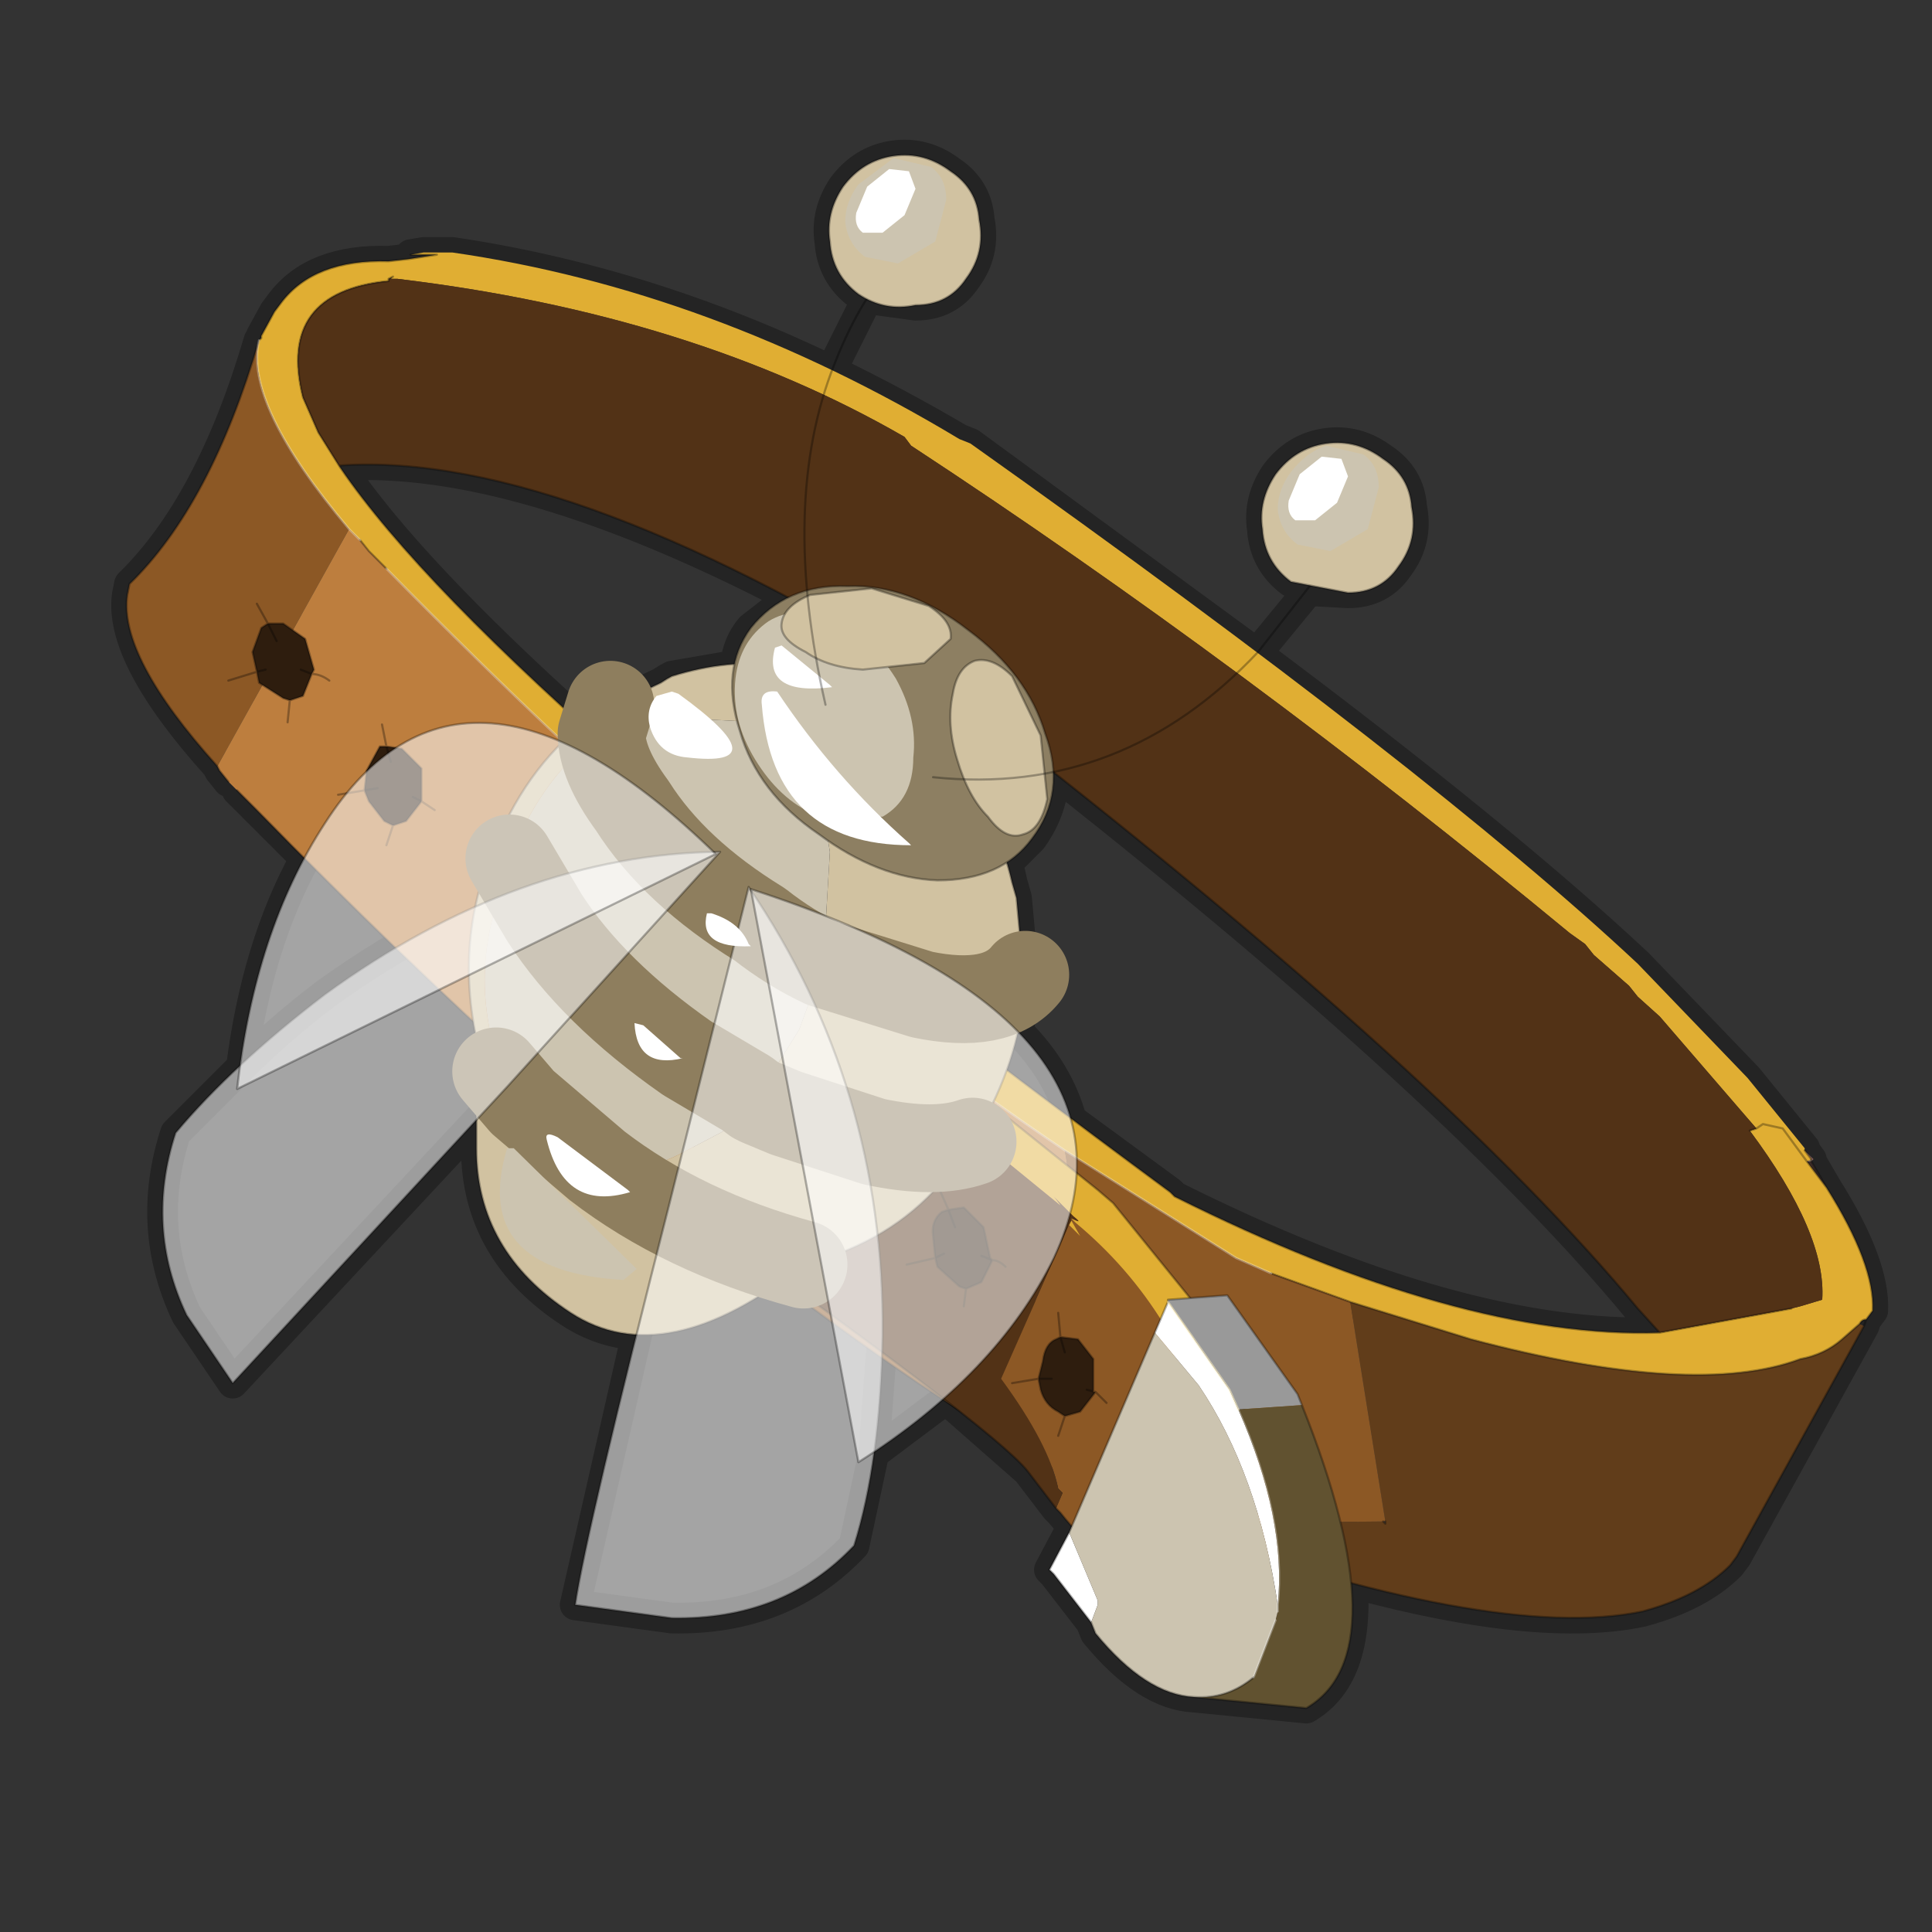 <?xml version="1.0" encoding="UTF-8" standalone="no"?>
<svg xmlns:xlink="http://www.w3.org/1999/xlink" height="440.0px" width="440.0px" xmlns="http://www.w3.org/2000/svg">
  <rect width="100%" height="100%" fill="#333333" stroke="none"/>
  <g transform="matrix(10.0, 0.0, 0.0, 10.0, 0.0, 0.0)">
    <use height="44.0" transform="matrix(1.0, 0.0, 0.0, 1.0, 0.0, 0.0)" width="44.0" xlink:href="#shape0"/>
  </g>
  <defs>
    <g id="shape0" transform="matrix(1.0, 0.0, 0.0, 1.0, 0.0, 0.0)">
      <path d="M44.0 44.0 L0.0 44.0 0.0 0.0 44.0 0.0 44.0 44.0" fill="#43adca" fill-opacity="0.0" fill-rule="evenodd" stroke="none"/>
      <path d="M8.85 6.4 Q6.3 6.65 6.9 9.05 L7.25 9.85 7.75 10.65 7.75 10.6 Q11.75 10.35 18.0 13.6 L18.4 13.45 Q18.15 10.95 18.75 9.0 L18.95 8.45 Q14.7 6.4 10.3 5.75 L9.65 5.75 9.35 5.8 9.95 5.8 9.3 5.9 8.85 5.95 Q7.15 5.9 6.4 6.9 L6.25 7.1 5.95 7.65 5.95 7.7 5.9 7.75 Q5.55 9.2 7.95 12.05 L8.2 12.3 8.4 12.55 8.8 12.95 12.85 16.9 13.25 16.5 Q9.3 12.95 7.75 10.65 M18.95 8.45 L19.0 8.3 19.75 6.8 19.55 6.7 Q18.95 6.25 18.9 5.5 18.8 4.85 19.2 4.25 19.65 3.65 20.35 3.55 21.05 3.45 21.65 3.9 22.25 4.3 22.3 5.0 22.45 5.75 22.0 6.35 21.6 6.95 20.85 6.95 L19.75 6.8 M18.4 13.45 L19.3 13.35 Q20.7 13.3 22.05 14.35 23.4 15.35 23.8 16.7 L24.0 17.6 Q26.3 17.1 28.2 15.35 L28.65 14.9 22.1 10.1 21.85 10.0 Q20.4 9.15 18.95 8.45 M28.65 14.9 L28.65 14.85 29.8 13.45 29.4 13.25 Q28.8 12.8 28.75 12.05 28.65 11.4 29.05 10.8 29.5 10.2 30.2 10.1 30.9 10.0 31.5 10.45 32.1 10.85 32.15 11.55 32.3 12.3 31.85 12.9 31.45 13.5 30.7 13.5 L29.8 13.45 M40.15 25.6 L40.6 25.7 41.15 26.45 41.6 27.05 41.25 26.45 41.25 26.4 41.1 26.2 41.1 26.15 39.8 24.55 37.3 21.95 Q34.2 19.05 28.65 14.9 M40.8 29.8 L37.8 30.35 Q33.25 30.5 26.75 27.25 L26.65 27.15 24.4 25.5 24.55 26.4 28.15 28.65 28.95 29.0 30.75 29.65 33.5 30.5 Q38.6 31.85 41.0 30.95 41.55 30.85 41.95 30.5 L42.35 30.15 Q42.4 30.05 42.5 30.05 L42.65 29.85 Q42.7 28.8 41.6 27.05 M24.55 26.4 L24.55 26.75 25.0 27.1 25.35 27.4 27.2 29.55 27.95 29.5 29.55 31.75 29.65 32.0 30.55 34.65 30.8 36.05 Q35.05 37.2 37.4 36.7 38.7 36.35 39.4 35.65 L39.55 35.45 42.45 30.2 42.5 30.05 M24.55 26.75 L24.4 27.65 24.0 28.65 Q23.15 30.4 21.5 31.85 L21.75 32.05 23.4 33.5 24.05 34.35 24.15 34.45 24.4 34.75 26.6 29.65 26.6 29.6 27.2 29.55 M29.1 36.55 L29.15 35.6 29.0 34.7 28.55 33.0 28.2 32.1 28.0 31.65 27.25 30.55 26.6 29.65 M24.1 29.9 L24.15 30.45 24.55 30.5 24.9 30.95 24.9 31.7 24.95 31.7 25.2 31.95 M24.4 34.75 L24.35 34.9 23.9 35.75 24.0 35.85 24.85 36.95 24.95 37.2 Q26.1 38.6 27.2 38.65 27.95 38.7 28.55 38.2 L29.05 36.9 M24.0 17.6 Q33.2 24.85 37.3 29.8 L37.8 30.35 M30.8 36.05 Q30.95 38.2 29.75 38.9 L27.2 38.65 M21.25 17.7 L21.95 17.75 21.8 17.3 Q21.55 16.5 21.7 15.8 21.8 15.2 22.2 15.05 22.6 14.95 23.05 15.4 L23.7 16.75 23.9 17.6 24.0 17.6 Q24.0 18.4 23.5 19.1 L22.95 19.65 23.05 20.1 23.15 20.45 23.3 22.1 23.35 22.2 23.2 23.5 Q24.1 24.4 24.4 25.5 M18.4 13.45 L18.4 13.6 18.45 13.55 19.85 13.4 21.15 13.8 Q21.7 14.15 21.65 14.55 L21.05 15.1 20.3 15.3 19.65 15.25 18.6 15.0 18.35 14.85 Q17.75 14.55 17.8 14.2 L17.9 14.0 Q18.0 13.75 18.4 13.6 M23.9 17.6 L23.85 18.2 Q23.7 18.9 23.3 19.0 22.9 19.15 22.5 18.6 L21.95 17.75 M13.25 16.5 L13.9 16.05 14.0 16.05 15.05 15.55 Q15.2 15.45 15.3 15.4 L16.75 15.15 Q16.8 14.65 17.1 14.3 L18.0 13.6 M22.95 19.65 L21.35 20.05 Q20.1 20.0 18.85 19.15 L18.65 19.0 Q17.25 18.05 16.85 16.65 L16.75 16.1 16.75 15.15 M17.05 20.2 L16.9 20.8 16.05 24.35 15.25 27.4 15.2 27.6 14.5 30.4 13.1 36.55 15.3 36.85 Q17.85 36.9 19.45 35.2 L19.9 33.1 20.1 30.4 Q20.15 24.8 17.1 20.3 L17.05 20.2 M23.2 23.5 L22.3 22.75 Q21.0 21.75 18.9 20.9 L17.1 20.25 17.1 20.3 M13.9 16.05 L13.7 16.7 13.75 16.95 13.9 17.5 16.25 19.4 16.4 19.4 15.85 20.05 16.9 20.8 M15.85 20.05 L13.65 22.45 14.65 23.35 15.3 23.85 15.65 24.1 16.05 24.35 M23.35 22.2 Q23.0 22.65 22.3 22.75 M8.7 16.5 L8.8 17.0 9.05 17.0 Q10.7 16.0 12.8 16.95 L13.2 17.1 13.9 17.5 M5.85 13.75 L6.1 14.2 6.45 14.2 6.7 14.3 6.95 14.55 7.15 15.25 7.1 15.35 7.5 15.5 M5.2 15.5 L5.85 15.3 5.75 14.85 5.95 14.3 6.1 14.2 6.3 14.6 M5.85 15.3 L5.9 15.55 5.95 15.65 Q6.15 15.85 6.45 15.9 L6.6 15.95 6.9 15.85 7.1 15.35 6.85 15.25 M14.5 30.4 Q13.7 30.35 13.0 29.9 10.85 28.5 10.85 26.15 L10.85 25.55 5.3 31.5 4.25 29.95 Q3.3 27.95 4.0 25.8 L5.5 24.3 Q5.85 21.55 6.95 19.55 L5.85 18.45 5.4 18.0 M5.2 17.8 L5.0 17.55 4.95 17.45 Q2.7 14.95 2.9 13.55 L2.95 13.3 Q4.8 11.5 5.9 7.75 M8.8 17.0 L8.65 17.0 8.35 17.55 8.35 17.6 8.85 17.15 8.8 17.0 M8.85 17.15 L9.05 17.0 M6.95 19.55 L7.4 18.75 7.9 18.1 8.35 17.6 M6.6 15.95 L6.55 16.45 M5.5 24.3 Q6.35 23.45 7.4 22.65 11.75 19.5 16.25 19.4 M12.95 26.05 L11.9 25.1 11.6 24.7 11.55 24.75 11.5 24.85 10.85 25.55 M13.65 22.45 L11.6 24.7 M23.95 31.4 L23.65 31.4 23.7 31.65 Q23.8 32.0 24.1 32.15 L24.25 32.25 24.6 32.15 24.95 31.7 M24.15 30.45 L24.25 30.8 M22.95 31.6 L23.65 31.4 23.75 31.0 Q23.8 30.6 24.05 30.5 L24.15 30.45 M24.25 32.25 L24.1 32.7 M21.5 31.85 L21.5 31.9 21.75 32.05 M19.9 33.1 L21.5 31.9 M14.15 26.95 L15.2 27.6" fill="none" stroke="#000000" stroke-linecap="round" stroke-linejoin="round" stroke-opacity="0.302" stroke-width="0.7"/>
      <path d="M41.25 26.45 L41.15 26.45 41.25 26.4 41.25 26.45" fill="#a68d6f" fill-rule="evenodd" stroke="none"/>
      <path d="M41.6 27.05 L41.15 26.45 41.25 26.45 41.6 27.05 M8.85 6.35 L8.95 6.3 8.9 6.35 8.85 6.35" fill="#3d2e2a" fill-rule="evenodd" stroke="none"/>
      <path d="M41.25 26.4 L41.1 26.2 41.3 26.4 41.25 26.45 41.25 26.4" fill="#8f675e" fill-rule="evenodd" stroke="none"/>
      <path d="M30.75 29.65 L33.5 30.5 Q38.6 31.85 41.0 30.95 41.55 30.85 41.95 30.5 L42.35 30.15 42.45 30.2 39.55 35.45 39.4 35.65 Q38.7 36.35 37.4 36.7 34.0 37.4 26.5 34.7 L31.5 34.65 31.55 34.7 31.55 34.65 30.75 29.65" fill="#613d1a" fill-rule="evenodd" stroke="none"/>
      <path d="M9.35 5.8 L9.65 5.75 10.3 5.75 Q16.2 6.6 21.85 10.0 L22.1 10.1 Q32.6 17.55 37.3 21.95 L39.8 24.55 41.1 26.15 41.1 26.2 41.25 26.4 41.15 26.45 41.6 27.05 Q42.7 28.8 42.65 29.85 L42.5 30.05 Q42.4 30.05 42.35 30.15 L41.95 30.5 Q41.55 30.85 41.0 30.95 38.6 31.85 33.5 30.5 L30.75 29.65 28.95 29.0 28.15 28.65 24.25 26.2 Q17.1 21.4 8.8 12.95 L8.4 12.55 8.2 12.3 7.95 12.05 Q5.55 9.2 5.9 7.75 L5.95 7.7 5.95 7.65 6.25 7.1 6.4 6.9 Q7.15 5.9 8.85 5.95 L9.3 5.9 9.95 5.8 9.35 5.8 M40.0 25.7 L40.15 25.6 40.6 25.7 41.15 26.45 40.6 25.7 40.15 25.6 40.0 25.7 37.8 23.15 37.3 22.7 37.1 22.45 36.3 21.75 36.1 21.5 35.75 21.25 Q28.3 15.1 20.75 10.15 L20.6 9.95 Q15.75 7.15 9.05 6.35 L9.0 6.35 8.9 6.35 8.95 6.3 8.85 6.35 8.85 6.4 Q6.3 6.65 6.9 9.05 L7.25 9.85 7.75 10.65 Q9.55 13.3 14.6 17.7 L15.1 18.15 Q19.6 21.95 26.65 27.15 L26.75 27.25 Q33.25 30.5 37.8 30.35 L40.8 29.8 41.0 29.75 41.5 29.6 Q41.6 28.1 39.85 25.75 L40.0 25.7" fill="#e0ae33" fill-rule="evenodd" stroke="none"/>
      <path d="M5.9 7.75 Q5.55 9.2 7.95 12.05 L4.95 17.45 Q2.7 14.95 2.9 13.55 L2.95 13.3 Q4.8 11.5 5.9 7.75 M24.25 26.2 L28.15 28.65 28.95 29.0 30.75 29.65 31.55 34.65 31.5 34.65 26.5 34.7 26.05 34.55 25.95 34.5 25.8 34.45 25.5 34.3 Q21.9 32.35 18.05 29.45 25.3 31.9 24.25 26.2" fill="#8c5825" fill-rule="evenodd" stroke="none"/>
      <path d="M7.95 12.05 L8.2 12.3 8.4 12.55 8.8 12.95 Q17.1 21.4 24.25 26.2 25.3 31.9 18.05 29.45 12.3 25.05 5.85 18.45 L5.4 18.0 5.2 17.8 5.0 17.55 4.95 17.45 7.95 12.05" fill="#bd7e3e" fill-rule="evenodd" stroke="none"/>
      <path d="M31.5 34.65 L31.55 34.65 31.55 34.7 31.5 34.65" fill="#47392f" fill-rule="evenodd" stroke="none"/>
      <path d="M40.0 25.7 L39.85 25.75 Q41.6 28.1 41.5 29.6 L41.0 29.75 40.8 29.8 37.8 30.35 37.3 29.8 Q32.95 24.55 22.8 16.65 L22.2 16.1 21.95 15.95 Q13.0 10.25 7.75 10.6 L7.75 10.65 7.25 9.85 6.9 9.05 Q6.3 6.65 8.85 6.4 L8.85 6.35 8.9 6.35 9.0 6.35 9.05 6.35 Q15.75 7.15 20.6 9.95 L20.75 10.15 Q28.3 15.1 35.75 21.25 L36.1 21.5 36.3 21.75 37.1 22.45 37.3 22.7 37.8 23.15 40.0 25.7" fill="#523216" fill-rule="evenodd" stroke="none"/>
      <path d="M9.35 5.8 L9.95 5.8 9.3 5.9 8.85 5.95 Q7.15 5.9 6.4 6.9 L6.25 7.1 5.95 7.65 5.95 7.7 5.9 7.75 M8.2 12.3 L8.4 12.55 8.8 12.95 M28.95 29.0 L30.75 29.65 33.5 30.5 Q38.6 31.85 41.0 30.95 41.55 30.85 41.95 30.5 L42.35 30.15 Q42.4 30.05 42.5 30.05 L42.65 29.85 Q42.7 28.8 41.6 27.05 L41.15 26.45 40.6 25.7 40.15 25.6 40.0 25.7 39.85 25.75 M40.8 29.8 L37.8 30.35 Q33.25 30.5 26.75 27.25 L26.65 27.15 Q19.6 21.95 15.1 18.15 L14.6 17.7 Q9.55 13.3 7.75 10.65 L7.25 9.85 6.9 9.05 Q6.3 6.65 8.85 6.4 L8.85 6.35 8.95 6.3 M41.6 27.05 L41.25 26.45 41.25 26.4 41.1 26.2 M42.45 30.2 L42.5 30.05 M42.45 30.2 L39.55 35.45 39.4 35.65 Q38.7 36.35 37.4 36.7 34.0 37.4 26.5 34.7 L26.05 34.55 25.95 34.5 25.8 34.45 25.5 34.3 Q21.9 32.35 18.05 29.45 12.3 25.05 5.85 18.45 L5.4 18.0 M5.2 17.8 L5.0 17.55 4.95 17.45 Q2.7 14.95 2.9 13.55 L2.95 13.3 Q4.8 11.5 5.9 7.75 M7.75 10.65 L7.75 10.6 Q13.0 10.25 21.95 15.95 L22.2 16.1 22.8 16.65 Q32.95 24.55 37.3 29.8 L37.8 30.35 M31.5 34.65 L31.55 34.7 31.55 34.65" fill="none" stroke="#000000" stroke-linecap="round" stroke-linejoin="round" stroke-opacity="0.302" stroke-width="0.05"/>
      <path d="M5.9 7.75 Q5.55 9.2 7.95 12.05 L8.2 12.3 M8.8 12.95 Q17.1 21.4 24.25 26.2 L28.15 28.65 28.95 29.0" fill="none" stroke="#ffffff" stroke-linecap="round" stroke-linejoin="round" stroke-opacity="0.302" stroke-width="0.05"/>
      <path d="M27.8 30.5 Q29.5 34.8 27.85 35.85 L25.9 35.65 Q26.5 35.65 26.9 35.3 27.9 33.45 26.6 30.55 L27.8 30.5" fill="#47392f" fill-rule="evenodd" stroke="none"/>
      <path d="M25.9 35.65 L25.85 35.6 Q25.05 35.6 24.15 34.45 L24.05 34.35 24.2 34.0 24.1 33.9 Q23.9 32.9 22.8 31.4 L24.35 27.9 24.6 28.15 24.4 27.8 24.4 27.75 24.5 27.85 Q25.7 28.85 26.5 30.15 L26.6 30.55 Q27.9 33.45 26.9 35.3 26.5 35.65 25.9 35.65" fill="#8c5825" fill-rule="evenodd" stroke="none"/>
      <path d="M15.1 27.2 L17.45 23.5 17.4 23.45 18.15 22.55 24.15 27.45 24.0 27.25 24.3 27.55 24.45 27.7 Q24.7 27.9 24.4 27.75 L24.4 27.8 24.35 27.9 22.8 31.4 Q23.9 32.9 24.1 33.9 L24.2 34.0 24.05 34.35 23.4 33.5 Q22.6 32.5 15.1 27.2" fill="#523216" fill-rule="evenodd" stroke="none"/>
      <path d="M18.15 22.55 L18.65 22.0 25.0 27.1 25.35 27.4 27.7 30.3 27.8 30.5 26.6 30.55 26.5 30.15 Q25.7 28.85 24.5 27.85 L24.4 27.75 Q24.7 27.9 24.45 27.7 L24.3 27.55 24.0 27.25 24.15 27.45 18.15 22.55 M24.4 27.8 L24.6 28.15 24.35 27.9 24.4 27.8" fill="#e0ae33" fill-rule="evenodd" stroke="none"/>
      <path d="M18.65 22.0 L25.0 27.1 25.35 27.4 27.7 30.3 27.8 30.5 Q29.5 34.8 27.85 35.85 L25.9 35.65 25.85 35.6 Q25.05 35.6 24.15 34.45 L24.05 34.35 23.4 33.5 Q22.6 32.5 15.1 27.2 M26.6 30.55 L27.8 30.5 M26.9 35.3 Q26.5 35.65 25.9 35.65" fill="none" stroke="#000000" stroke-linecap="round" stroke-linejoin="round" stroke-opacity="0.302" stroke-width="0.05"/>
      <path d="M26.3 30.35 L26.6 29.65 28.0 31.65 28.2 32.1 Q29.3 34.6 29.1 36.55 28.65 33.55 27.3 31.55 L26.3 30.35 M24.85 36.95 L24.0 35.85 23.9 35.75 24.35 34.9 25.0 36.45 25.0 36.55 24.85 36.95" fill="#ffffff" fill-rule="evenodd" stroke="none"/>
      <path d="M26.6 29.65 L26.6 29.6 27.95 29.5 29.55 31.75 29.65 32.0 28.2 32.1 28.0 31.65 26.6 29.65" fill="#999999" fill-rule="evenodd" stroke="none"/>
      <path d="M29.65 32.0 Q31.9 37.65 29.75 38.9 L27.2 38.65 Q27.95 38.7 28.55 38.2 L29.05 36.9 29.1 36.7 29.1 36.55 Q29.3 34.6 28.2 32.1 L29.65 32.0" fill="#615230" fill-rule="evenodd" stroke="none"/>
      <path d="M27.2 38.65 Q26.1 38.6 24.95 37.2 L24.85 36.95 25.0 36.55 25.0 36.45 24.35 34.9 26.3 30.35 27.3 31.55 Q28.65 33.55 29.1 36.55 L29.1 36.7 29.05 36.9 28.55 38.2 Q27.95 38.7 27.2 38.65" fill="#ccc4b0" fill-rule="evenodd" stroke="none"/>
      <path d="M26.3 30.35 L26.6 29.65 26.6 29.6 27.95 29.5 29.55 31.75 29.65 32.0 Q31.9 37.65 29.75 38.9 L27.2 38.65 Q26.1 38.6 24.95 37.2 L24.85 36.95 24.0 35.85 23.9 35.75 24.35 34.9 26.3 30.35 M28.55 38.2 Q27.95 38.7 27.2 38.65" fill="none" stroke="#000000" stroke-linecap="round" stroke-linejoin="round" stroke-opacity="0.302" stroke-width="0.05"/>
      <path d="M29.1 36.55 Q29.3 34.6 28.2 32.1 M29.1 36.55 L29.1 36.7 M29.05 36.9 L28.55 38.2" fill="none" stroke="#ffffff" stroke-linecap="round" stroke-linejoin="round" stroke-opacity="0.302" stroke-width="0.05"/>
      <path d="M28.2 32.1 L28.0 31.65 26.6 29.65" fill="none" stroke="#fff2c2" stroke-linecap="round" stroke-linejoin="round" stroke-opacity="0.502" stroke-width="0.05"/>
      <path d="M22.6 28.7 L22.35 29.2 22.0 29.35 21.85 29.3 21.35 28.85 21.3 28.65 21.5 28.55 21.3 28.65 21.25 28.15 Q21.2 27.8 21.45 27.6 L21.6 27.55 21.95 27.5 22.4 27.95 22.55 28.65 22.6 28.7 22.35 28.6 22.6 28.7 M21.75 27.95 L21.6 27.55 21.75 27.95" fill="#2e1d0e" fill-rule="evenodd" stroke="none"/>
      <path d="M21.3 28.65 L21.35 28.85 21.85 29.3 22.0 29.35 22.35 29.2 22.6 28.7 22.35 28.6 M22.0 29.35 L21.95 29.75 M22.6 28.7 Q22.75 28.7 22.9 28.85 M22.6 28.7 L22.55 28.65 22.4 27.95 21.95 27.5 21.6 27.55 21.75 27.95 M21.6 27.55 L21.4 27.1 M21.5 28.55 L21.3 28.65 20.65 28.8 M21.3 28.65 L21.25 28.15 Q21.2 27.8 21.45 27.6 L21.6 27.55" fill="none" stroke="#000000" stroke-linecap="round" stroke-linejoin="round" stroke-opacity="0.302" stroke-width="0.05"/>
      <path d="M24.95 31.7 L24.6 32.15 24.25 32.25 24.1 32.15 Q23.8 32.0 23.7 31.65 L23.65 31.4 23.75 31.0 Q23.8 30.6 24.05 30.5 L24.15 30.45 24.55 30.5 24.9 30.95 24.9 31.7 24.95 31.7 24.75 31.65 24.95 31.7 M24.25 30.8 L24.15 30.45 24.25 30.8 M23.65 31.4 L23.95 31.4 23.65 31.4" fill="#2e1d0e" fill-rule="evenodd" stroke="none"/>
      <path d="M23.65 31.4 L23.7 31.65 Q23.8 32.0 24.1 32.15 L24.25 32.25 24.6 32.15 24.95 31.7 24.75 31.65 M24.25 32.25 L24.1 32.7 M24.95 31.7 L25.2 31.95 M24.95 31.7 L24.9 31.7 24.9 30.95 24.55 30.5 24.15 30.45 24.25 30.8 M23.65 31.4 L23.75 31.0 Q23.8 30.6 24.05 30.5 L24.15 30.45 24.1 29.9 M23.95 31.4 L23.65 31.4 23.05 31.5" fill="none" stroke="#000000" stroke-linecap="round" stroke-linejoin="round" stroke-opacity="0.302" stroke-width="0.05"/>
      <path d="M7.1 15.35 L6.9 15.85 6.6 15.95 6.45 15.9 5.9 15.55 5.85 15.3 5.75 14.85 5.95 14.3 6.1 14.2 6.45 14.2 6.95 14.55 7.15 15.25 7.1 15.35 6.85 15.25 7.1 15.35 M6.3 14.6 L6.1 14.2 6.3 14.6 M5.85 15.3 L6.05 15.25 5.85 15.3" fill="#2e1d0e" fill-rule="evenodd" stroke="none"/>
      <path d="M5.85 15.3 L5.9 15.55 6.45 15.9 6.6 15.95 6.9 15.85 7.1 15.35 6.85 15.25 M6.6 15.95 L6.55 16.45 M7.1 15.35 Q7.3 15.35 7.5 15.5 M7.1 15.35 L7.15 15.25 6.95 14.55 6.45 14.2 6.1 14.2 6.3 14.6 M5.85 15.3 L5.75 14.85 5.95 14.3 6.1 14.2 5.85 13.75 M6.05 15.25 L5.85 15.3 5.2 15.5" fill="none" stroke="#000000" stroke-linecap="round" stroke-linejoin="round" stroke-opacity="0.302" stroke-width="0.05"/>
      <path d="M9.6 18.25 L9.25 18.7 8.95 18.8 8.75 18.7 8.4 18.25 8.3 18.0 8.35 17.55 8.65 17.0 8.8 17.0 9.15 17.05 9.6 17.5 9.6 18.2 9.6 18.25 9.4 18.15 9.6 18.25 M8.9 17.35 L8.8 17.0 8.9 17.35 M8.3 18.0 L8.6 17.95 8.3 18.0" fill="#2e1d0e" fill-rule="evenodd" stroke="none"/>
      <path d="M8.3 18.0 L8.4 18.25 8.75 18.7 8.95 18.8 9.25 18.7 9.6 18.25 9.4 18.15 M8.95 18.8 L8.8 19.25 M9.6 18.25 L9.9 18.45 M9.6 18.25 L9.6 18.2 9.6 17.5 9.15 17.05 8.8 17.0 8.9 17.35 M8.3 18.0 L7.7 18.1 M8.3 18.0 L8.35 17.55 8.65 17.0 8.8 17.0 8.7 16.5 M8.6 17.95 L8.3 18.0 Z" fill="none" stroke="#000000" stroke-linecap="round" stroke-linejoin="round" stroke-opacity="0.302" stroke-width="0.05"/>
      <path d="M11.3 24.4 L11.9 25.1 13.6 26.55 12.65 26.1 Q11.75 25.55 11.3 24.4" fill="#ffcc00" fill-rule="evenodd" stroke="none"/>
      <path d="M18.75 21.95 L21.0 22.65 Q22.7 23.0 23.35 22.2 22.7 23.0 21.0 22.65 L18.75 21.95 18.9 19.4 Q18.6 17.3 17.35 16.45 L14.4 16.3 Q14.0 16.45 13.7 16.7 12.5 17.55 11.8 19.1 L11.75 19.3 11.6 19.55 11.4 20.1 11.35 20.45 Q10.9 21.8 11.1 23.15 L11.3 24.4 10.85 23.65 11.3 24.4 Q11.75 25.55 12.65 26.1 L13.6 26.55 Q14.5 26.8 15.55 26.25 L16.5 25.75 16.95 25.35 17.2 25.05 18.2 23.45 18.75 21.95 M22.15 26.0 Q21.3 26.3 19.9 26.0 L17.9 25.35 17.3 25.1 17.2 25.05 17.3 25.1 17.9 25.35 19.9 26.0 Q21.3 26.3 22.15 26.0 L21.9 26.3 21.55 26.8 Q20.45 28.15 18.65 28.7 L18.3 28.8 Q15.15 31.3 13.0 29.9 10.85 28.5 10.85 26.15 L10.85 23.65 Q10.3 21.1 11.5 18.75 12.35 17.0 13.9 16.05 L14.0 16.05 15.05 15.55 Q15.2 15.45 15.3 15.4 17.85 14.6 20.1 16.0 22.4 17.3 23.05 20.1 L23.15 20.45 23.3 22.1 23.35 22.2 Q23.3 23.8 22.5 25.35 L22.15 26.0 M13.7 16.7 L13.9 16.05 13.7 16.7 M18.3 28.8 Q15.55 28.05 13.6 26.55 15.55 28.05 18.3 28.8" fill="#d1c2a1" fill-rule="evenodd" stroke="none"/>
      <path d="M18.75 21.95 L18.2 23.45 17.2 25.05 17.0 24.9 15.65 24.1 Q13.5 22.6 12.4 20.9 L11.6 19.55 12.4 20.9 Q13.5 22.6 15.65 24.1 L17.0 24.9 17.2 25.05 16.95 25.35 16.5 25.75 15.55 26.25 Q14.5 26.8 13.6 26.55 L11.9 25.1 11.3 24.4 11.1 23.15 Q10.9 21.8 11.35 20.45 L11.4 20.1 11.6 19.55 11.75 19.3 11.8 19.1 Q12.5 17.55 13.7 16.7 14.0 16.45 14.4 16.3 L17.35 16.45 Q18.6 17.3 18.9 19.4 L18.75 21.95 Q18.0 21.6 17.3 21.05 15.35 19.85 14.4 18.35 13.7 17.4 13.7 16.7 13.7 17.4 14.4 18.35 15.35 19.85 17.3 21.05 18.0 21.6 18.75 21.95" fill="#ccc4b0" fill-rule="evenodd" stroke="none"/>
      <path d="M22.15 26.0 L22.5 25.35 Q23.3 23.8 23.35 22.2 L23.3 22.1 23.15 20.45 23.05 20.1 Q22.4 17.3 20.1 16.0 17.85 14.6 15.3 15.4 15.2 15.45 15.05 15.55 L14.0 16.05 13.9 16.05 M18.3 28.8 L18.65 28.7 Q20.45 28.15 21.55 26.8 L21.9 26.3 22.15 26.0 M10.85 23.65 L11.3 24.4 M18.3 28.8 Q15.15 31.3 13.0 29.9 10.85 28.5 10.85 26.15 L10.85 23.65 Q10.3 21.1 11.5 18.75 12.35 17.0 13.9 16.05" fill="none" stroke="#000000" stroke-linecap="round" stroke-linejoin="round" stroke-opacity="0.302" stroke-width="0.05"/>
      <path d="M23.35 22.2 Q22.7 23.0 21.0 22.65 L18.75 21.95 Q18.0 21.6 17.3 21.05 15.35 19.85 14.4 18.35 13.7 17.4 13.7 16.7 M17.2 25.05 L17.3 25.1 17.9 25.35 19.9 26.0 Q21.3 26.3 22.15 26.0 M13.9 16.05 L13.7 16.7 M11.6 19.55 L12.4 20.9 Q13.5 22.6 15.65 24.1 L17.0 24.9 17.2 25.05 M13.6 26.55 Q15.55 28.05 18.3 28.8 M11.3 24.4 L11.9 25.1 13.6 26.55" fill="none" stroke="#8e7e5e" stroke-linecap="round" stroke-linejoin="round" stroke-width="2.0"/>
      <path d="M14.2 29.15 Q10.7 28.95 11.55 26.15 L11.7 26.15 14.5 28.9 14.2 29.15" fill="#ccc4b0" fill-rule="evenodd" stroke="none"/>
      <path d="M16.4 19.4 L11.55 24.75 5.3 31.5 4.25 29.95 Q3.3 27.95 4.0 25.8 5.3 24.25 7.4 22.65 11.8 19.45 16.4 19.4" fill="#ffffff" fill-opacity="0.553" fill-rule="evenodd" stroke="none"/>
      <path d="M16.4 19.4 L11.55 24.75 5.3 31.5 4.25 29.95 Q3.3 27.95 4.0 25.8 5.3 24.25 7.4 22.65 11.8 19.45 16.4 19.4 Z" fill="none" stroke="#000000" stroke-linecap="round" stroke-linejoin="round" stroke-opacity="0.302" stroke-width="0.05"/>
      <path d="M16.3 19.45 L5.4 24.8 Q5.8 21.2 7.4 18.75 10.55 13.85 16.3 19.45" fill="#ffffff" fill-opacity="0.553" fill-rule="evenodd" stroke="none"/>
      <path d="M16.3 19.45 L5.4 24.8 Q5.8 21.2 7.4 18.75 10.55 13.85 16.3 19.45 Z" fill="none" stroke="#000000" stroke-linecap="round" stroke-linejoin="round" stroke-opacity="0.302" stroke-width="0.05"/>
      <path d="M17.05 20.2 Q20.15 24.75 20.1 30.4 20.05 33.3 19.45 35.2 17.85 36.9 15.3 36.85 L13.1 36.55 Q13.35 34.85 15.25 27.4 L17.05 20.2" fill="#ffffff" fill-opacity="0.553" fill-rule="evenodd" stroke="none"/>
      <path d="M17.05 20.2 L15.25 27.4 Q13.35 34.85 13.1 36.55 L15.3 36.85 Q17.85 36.9 19.45 35.2 20.05 33.3 20.1 30.4 20.15 24.75 17.05 20.2 Z" fill="none" stroke="#000000" stroke-linecap="round" stroke-linejoin="round" stroke-opacity="0.302" stroke-width="0.05"/>
      <path d="M17.1 20.25 Q26.5 23.3 24.0 28.65 22.7 31.3 19.55 33.3 L17.1 20.25" fill="#ffffff" fill-opacity="0.553" fill-rule="evenodd" stroke="none"/>
      <path d="M17.1 20.25 L19.55 33.3 Q22.7 31.3 24.0 28.65 26.5 23.3 17.1 20.25 Z" fill="none" stroke="#000000" stroke-linecap="round" stroke-linejoin="round" stroke-opacity="0.302" stroke-width="0.05"/>
      <path d="M21.35 20.05 Q20.0 20.0 18.65 19.0 17.25 18.05 16.85 16.65 16.4 15.25 17.1 14.3 17.9 13.3 19.3 13.35 20.7 13.3 22.05 14.35 23.4 15.35 23.8 16.7 24.3 18.05 23.5 19.1 22.8 20.05 21.35 20.05" fill="#8d7f62" fill-rule="evenodd" stroke="none"/>
      <path d="M21.35 20.05 Q20.0 20.0 18.65 19.0 17.25 18.05 16.85 16.65 16.4 15.25 17.1 14.3 17.9 13.3 19.3 13.35 20.7 13.3 22.05 14.35 23.4 15.35 23.8 16.7 24.3 18.05 23.5 19.1 22.8 20.05 21.35 20.05 Z" fill="none" stroke="#000000" stroke-linecap="round" stroke-linejoin="round" stroke-opacity="0.302" stroke-width="0.05"/>
      <path d="M23.0 15.75 L22.95 15.8 Q21.75 15.95 22.5 15.15 L22.6 15.15 Q23.05 15.3 23.0 15.75" fill="#ff9800" fill-rule="evenodd" stroke="none"/>
      <path d="M19.2 17.6 L19.25 17.65 Q17.9 18.6 17.6 16.95 L17.65 16.85 17.95 16.6 18.2 16.7 Q18.95 16.95 19.2 17.6" fill="#ff9800" fill-rule="evenodd" stroke="none"/>
      <path d="M18.8 18.1 L18.3 18.2 18.0 17.8 18.1 17.05 Q18.25 16.65 18.55 16.5 L19.05 16.4 19.35 16.8 19.25 17.55 18.8 18.1" fill="#ff9800" fill-rule="evenodd" stroke="none"/>
      <path d="M20.8 17.25 Q20.8 18.2 20.1 18.6 L18.55 18.55 Q17.75 18.2 17.2 17.3 16.65 16.4 16.75 15.45 16.85 14.6 17.5 14.15 18.15 13.75 19.0 14.15 19.8 14.5 20.4 15.45 20.9 16.35 20.8 17.25" fill="#ccc4b0" fill-rule="evenodd" stroke="none"/>
      <path d="M19.65 15.25 Q18.85 15.2 18.35 14.85 17.75 14.55 17.8 14.2 17.85 13.8 18.45 13.55 L19.85 13.4 21.15 13.8 Q21.7 14.15 21.65 14.55 L21.05 15.1 19.65 15.25" fill="#d1c2a1" fill-rule="evenodd" stroke="none"/>
      <path d="M19.65 15.25 Q18.85 15.2 18.35 14.85 17.75 14.55 17.8 14.2 17.85 13.8 18.45 13.55 L19.85 13.4 21.15 13.8 Q21.7 14.15 21.65 14.55 L21.05 15.1 19.65 15.25 Z" fill="none" stroke="#000000" stroke-linecap="round" stroke-linejoin="round" stroke-opacity="0.302" stroke-width="0.05"/>
      <path d="M21.8 17.3 Q21.55 16.5 21.7 15.8 21.8 15.2 22.2 15.05 22.6 14.95 23.05 15.4 L23.7 16.75 23.85 18.2 Q23.7 18.9 23.3 19.0 22.9 19.15 22.5 18.6 22.05 18.15 21.8 17.3" fill="#d1c2a1" fill-rule="evenodd" stroke="none"/>
      <path d="M21.8 17.3 Q21.55 16.5 21.7 15.8 21.8 15.2 22.2 15.05 22.6 14.95 23.05 15.4 L23.7 16.75 23.85 18.2 Q23.7 18.9 23.3 19.0 22.9 19.15 22.5 18.6 22.05 18.15 21.8 17.3 Z" fill="none" stroke="#000000" stroke-linecap="round" stroke-linejoin="round" stroke-opacity="0.302" stroke-width="0.05"/>
      <path d="M20.7 19.2 L20.75 19.25 Q17.6 19.25 17.35 16.05 17.3 15.7 17.7 15.75 19.0 17.7 20.7 19.2" fill="#ffffff" fill-rule="evenodd" stroke="none"/>
      <path d="M18.9 15.6 L18.95 15.65 Q17.35 15.85 17.65 14.75 L17.8 14.7 18.9 15.6" fill="#ffffff" fill-rule="evenodd" stroke="none"/>
      <path d="M15.65 17.25 Q15.0 17.2 14.8 16.55 14.7 16.15 14.95 15.85 L15.3 15.75 15.45 15.8 Q17.8 17.5 15.65 17.25" fill="#ffffff" fill-rule="evenodd" stroke="none"/>
      <path d="M14.3 27.1 L14.35 27.15 Q12.85 27.6 12.45 25.95 12.4 25.75 12.7 25.9 L14.3 27.1" fill="#ffffff" fill-rule="evenodd" stroke="none"/>
      <path d="M15.5 24.1 L15.55 24.1 Q14.5 24.35 14.45 23.3 L14.65 23.35 15.5 24.1" fill="#ffffff" fill-rule="evenodd" stroke="none"/>
      <path d="M17.05 21.5 L17.1 21.55 Q15.9 21.6 16.1 20.8 L16.2 20.8 Q16.85 21.0 17.05 21.5" fill="#ffffff" fill-rule="evenodd" stroke="none"/>
      <path d="M20.45 5.95 Q19.65 6.65 19.0 8.3 17.75 11.45 18.8 16.05" fill="none" stroke="#000000" stroke-linecap="round" stroke-linejoin="round" stroke-opacity="0.302" stroke-width="0.05"/>
      <path d="M30.1 13.0 L28.65 14.85 Q25.55 18.15 21.25 17.7" fill="none" stroke="#000000" stroke-linecap="round" stroke-linejoin="round" stroke-opacity="0.302" stroke-width="0.05"/>
      <path d="M21.65 3.9 Q22.25 4.3 22.3 5.0 22.45 5.75 22.0 6.35 21.6 6.95 20.85 6.95 20.15 7.1 19.55 6.7 18.95 6.25 18.9 5.5 18.8 4.85 19.2 4.25 19.65 3.65 20.35 3.55 21.05 3.45 21.65 3.9" fill="#d1c2a1" fill-rule="evenodd" stroke="none"/>
      <path d="M21.65 3.9 Q22.25 4.3 22.3 5.0 22.45 5.75 22.0 6.35 21.6 6.95 20.85 6.95 20.15 7.1 19.55 6.7 18.95 6.25 18.9 5.5 18.8 4.85 19.2 4.25 19.65 3.65 20.35 3.55 21.05 3.45 21.65 3.9 Z" fill="none" stroke="#000000" stroke-linecap="round" stroke-linejoin="round" stroke-opacity="0.302" stroke-width="0.05"/>
      <path d="M19.7 5.85 Q19.3 5.55 19.25 5.05 19.25 4.6 19.55 4.2 L20.35 3.6 21.2 3.8 Q21.55 4.05 21.55 4.55 L21.3 5.5 20.45 6.0 19.7 5.85" fill="#ccc4b0" fill-rule="evenodd" stroke="none"/>
      <path d="M19.5 4.85 L19.75 4.25 20.25 3.85 20.7 3.9 20.85 4.3 20.6 4.9 20.1 5.3 19.65 5.3 Q19.45 5.15 19.5 4.85" fill="#ffffff" fill-rule="evenodd" stroke="none"/>
      <path d="M31.5 10.45 Q32.1 10.85 32.15 11.55 32.3 12.3 31.85 12.9 31.45 13.5 30.7 13.5 L29.4 13.25 Q28.8 12.8 28.75 12.05 28.65 11.4 29.05 10.8 29.5 10.2 30.2 10.1 30.9 10.0 31.5 10.45" fill="#d1c2a1" fill-rule="evenodd" stroke="none"/>
      <path d="M31.5 10.45 Q32.1 10.85 32.15 11.55 32.3 12.3 31.85 12.9 31.45 13.5 30.7 13.5 L29.4 13.25 Q28.8 12.8 28.75 12.05 28.65 11.4 29.05 10.8 29.5 10.2 30.2 10.1 30.9 10.0 31.5 10.45 Z" fill="none" stroke="#000000" stroke-linecap="round" stroke-linejoin="round" stroke-opacity="0.302" stroke-width="0.05"/>
      <path d="M29.55 12.4 Q29.15 12.1 29.1 11.6 29.1 11.15 29.4 10.75 29.75 10.3 30.2 10.15 L31.05 10.35 Q31.4 10.6 31.4 11.1 L31.15 12.05 30.3 12.55 29.55 12.4" fill="#ccc4b0" fill-rule="evenodd" stroke="none"/>
      <path d="M29.35 11.4 L29.6 10.8 30.1 10.4 30.55 10.45 30.7 10.85 30.45 11.45 29.95 11.85 29.5 11.85 Q29.3 11.7 29.35 11.4" fill="#ffffff" fill-rule="evenodd" stroke="none"/>
    </g>
  </defs>
</svg>
